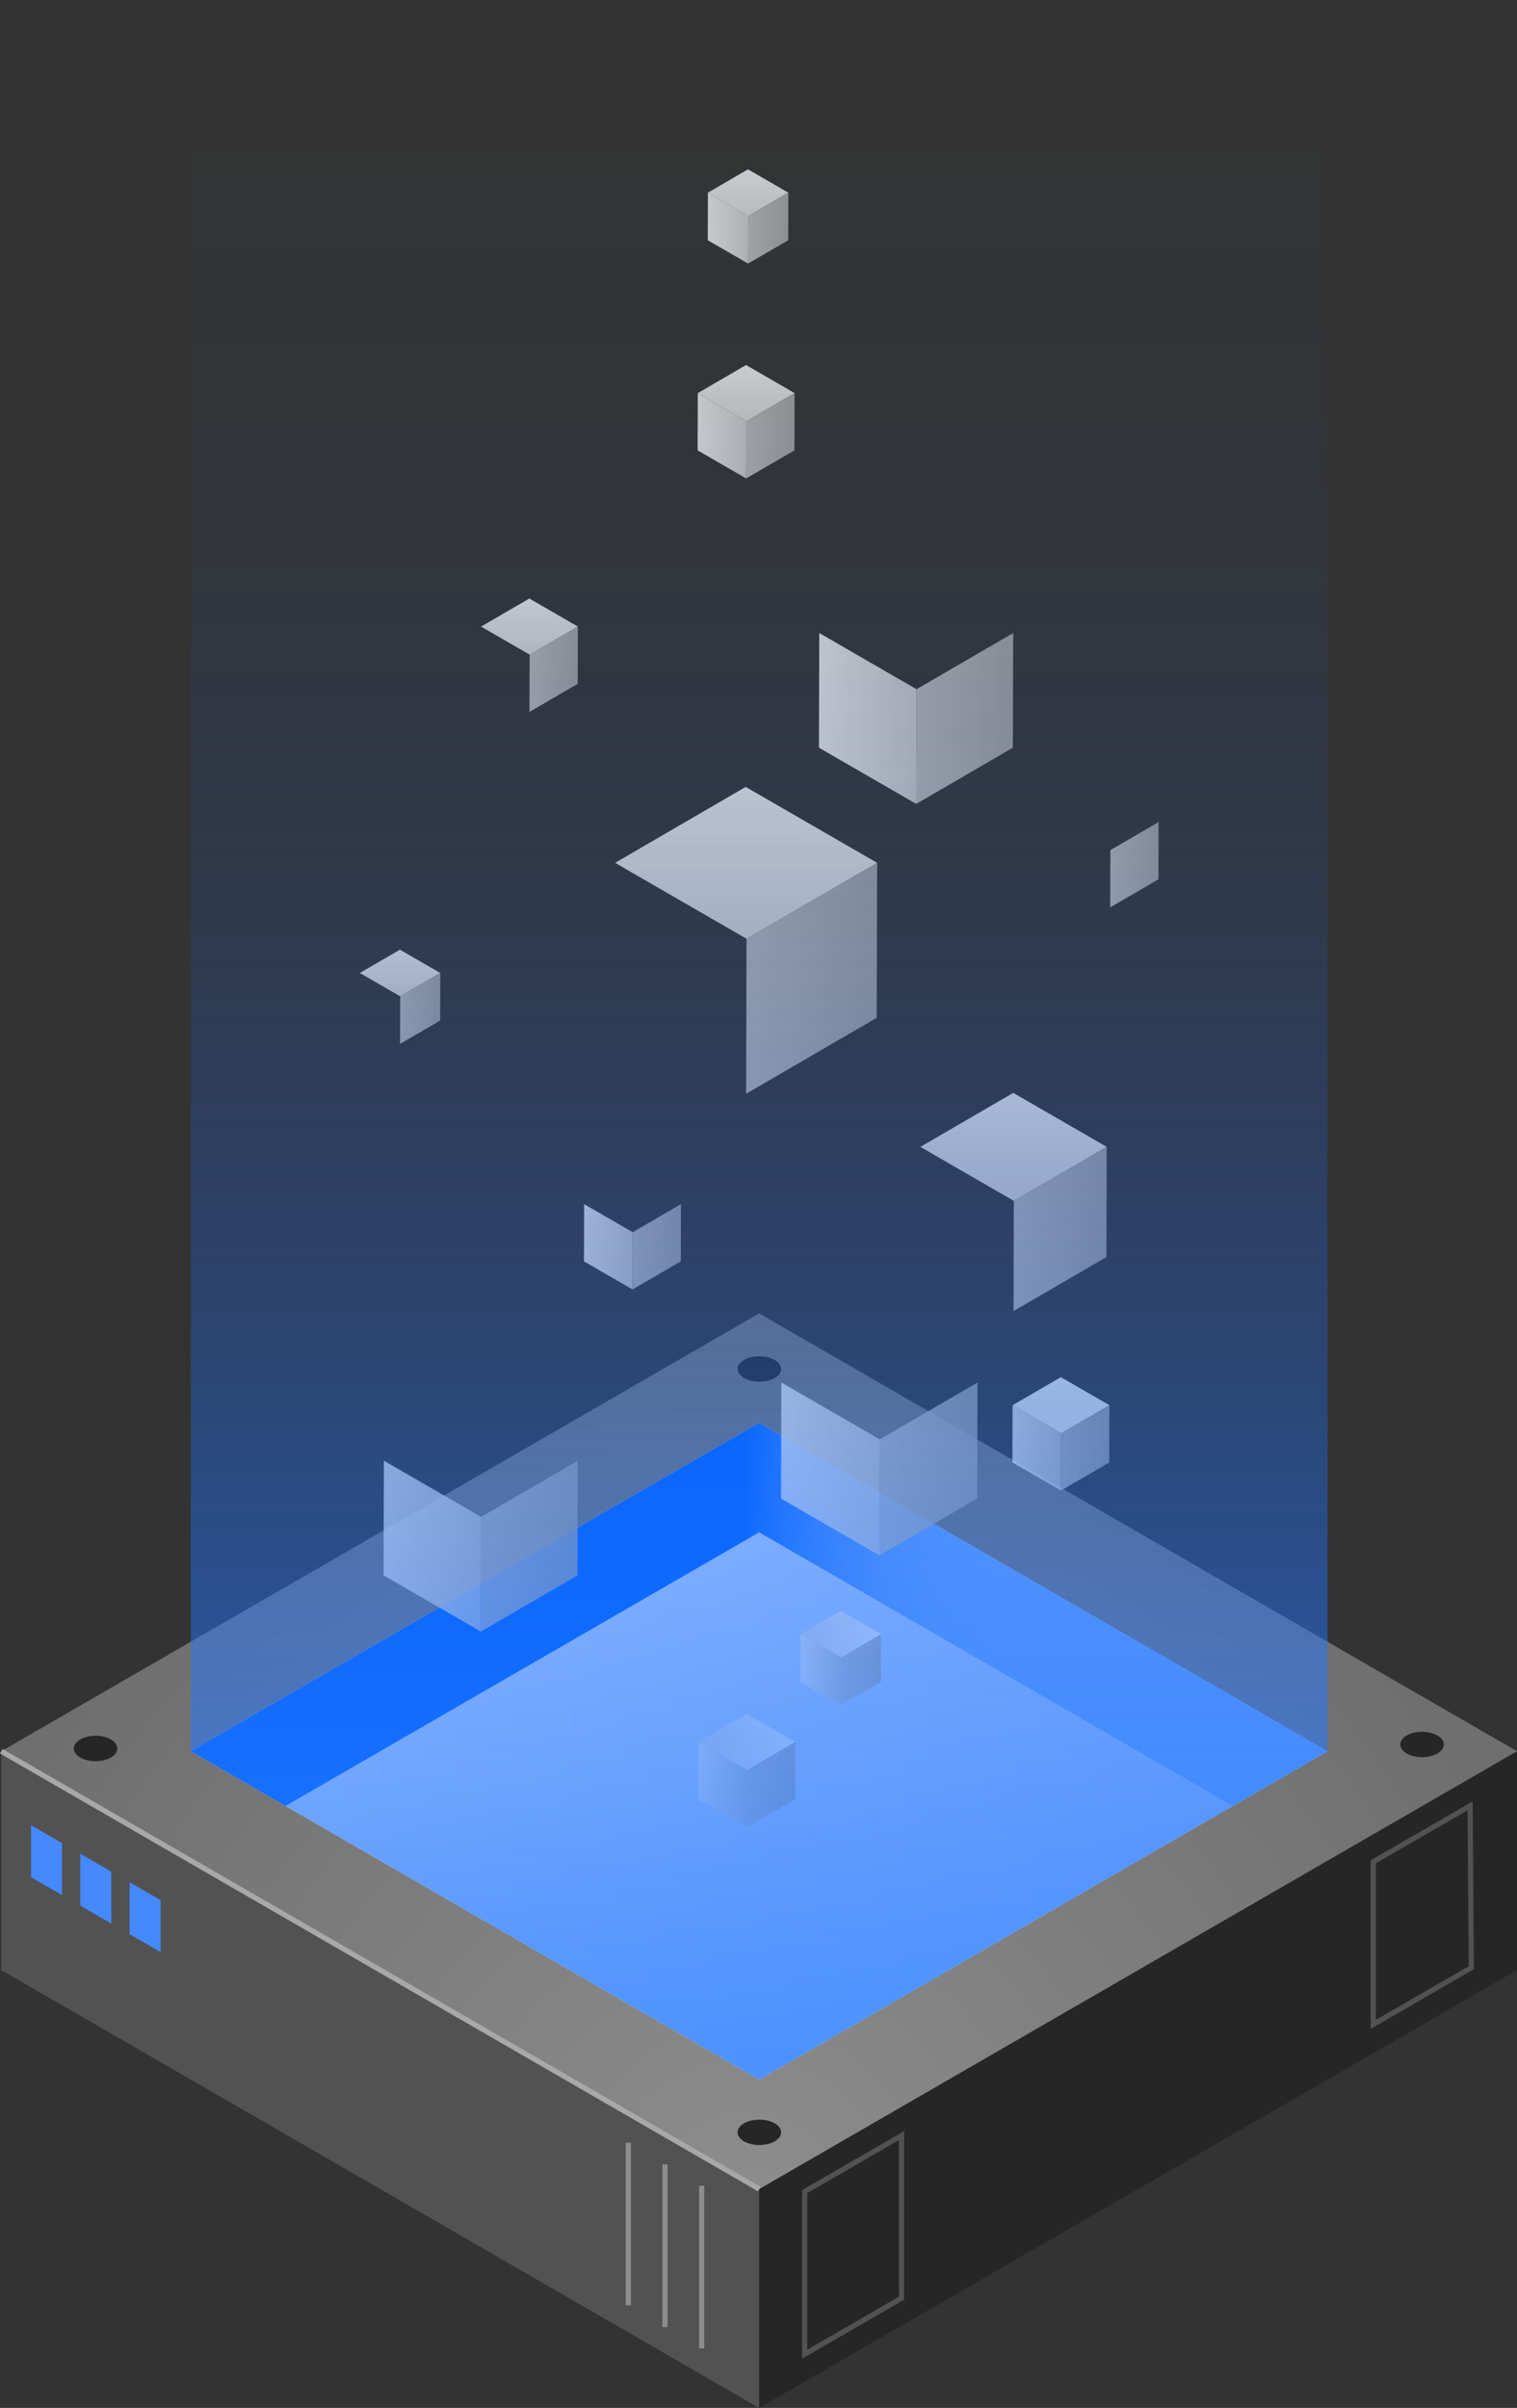 <svg xmlns="http://www.w3.org/2000/svg" xmlns:xlink="http://www.w3.org/1999/xlink" width="293.335" height="465.334" viewBox="0 0 293.335 465.334"><rect x="0" y="0" width="293.335" height="465.334" fill="#333333" stroke="none"/><defs><style>.a{fill:#525252;}.b{fill:#262626;}.c{fill:url(#a);}.d,.e,.g{fill:none;stroke-miterlimit:10;}.d{stroke:#a8a8a8;}.e{stroke:#525252;}.f{fill:#4589ff;}.g{stroke:#8d8d8d;}.h{fill:#fff;}.i{opacity:0.4;fill:url(#b);}.j{fill:url(#c);}.k,.s{opacity:0.8;}.l{fill:url(#d);}.m{fill:url(#e);}.n{fill:url(#f);}.o{fill:url(#g);}.p{fill:url(#i);}.q{fill:url(#n);}.r{fill:url(#r);}.s{fill:url(#as);}</style><radialGradient id="a" cx="0.488" cy="1.019" r="0.951" gradientTransform="translate(0.211) scale(0.577 1)" gradientUnits="objectBoundingBox"><stop offset="0" stop-color="#8d8d8d"/><stop offset="1" stop-color="#6f6f6f"/></radialGradient><linearGradient id="b" y1="0.5" x2="1" y2="0.5" gradientUnits="objectBoundingBox"><stop offset="0" stop-color="#a6c8ff"/><stop offset="1" stop-color="#0f62fe"/></linearGradient><linearGradient id="c" x1="0.091" y1="0.498" x2="0.914" y2="0.505" gradientUnits="objectBoundingBox"><stop offset="0.476" stop-color="#0062ff"/><stop offset="0.506" stop-color="#1b73ff"/><stop offset="0.546" stop-color="#3985ff"/><stop offset="0.588" stop-color="#5093ff"/><stop offset="0.633" stop-color="#619eff"/><stop offset="0.683" stop-color="#6aa4ff"/><stop offset="0.748" stop-color="#6ea6ff"/></linearGradient><linearGradient id="d" y1="0.5" x2="1" y2="0.5" gradientUnits="objectBoundingBox"><stop offset="0" stop-color="#dedede"/><stop offset="1" stop-color="#fff"/></linearGradient><linearGradient id="e" y1="0.5" x2="1" y2="0.5" gradientUnits="objectBoundingBox"><stop offset="0" stop-color="#bdbdbd"/><stop offset="1" stop-color="#a6a6a6"/></linearGradient><linearGradient id="f" y1="0.5" x2="1" y2="0.5" gradientUnits="objectBoundingBox"><stop offset="0" stop-color="#f3f3f3"/><stop offset="1" stop-color="#bebebe"/></linearGradient><linearGradient id="g" x1="0.501" y1="0.925" x2="0.497" y2="-0.568" xlink:href="#d"/><linearGradient id="i" x1="-0.118" y1="0.502" x2="1.532" y2="0.497" xlink:href="#f"/><linearGradient id="n" x1="-0.118" y1="0.502" x2="1.532" y2="0.497" xlink:href="#f"/><linearGradient id="r" x1="0.501" y1="0.925" x2="0.497" y2="-0.568" xlink:href="#d"/><linearGradient id="as" x1="0.5" y1="0.989" x2="0.5" y2="0.021" gradientUnits="objectBoundingBox"><stop offset="0" stop-color="#2f81fe"/><stop offset="0.03" stop-color="#2c7ffe" stop-opacity="0.937"/><stop offset="0.141" stop-color="#2678fe" stop-opacity="0.718"/><stop offset="0.255" stop-color="#1f72fe" stop-opacity="0.525"/><stop offset="0.371" stop-color="#1a6dfe" stop-opacity="0.365"/><stop offset="0.489" stop-color="#1669fe" stop-opacity="0.231"/><stop offset="0.608" stop-color="#1366fe" stop-opacity="0.129"/><stop offset="0.731" stop-color="#1063fe" stop-opacity="0.059"/><stop offset="0.859" stop-color="#0f62fe" stop-opacity="0.016"/><stop offset="1" stop-color="#0f62fe" stop-opacity="0"/></linearGradient></defs><g transform="translate(-5551.756 -1930.662)"><g transform="translate(5552.006 2184.48)"><path class="a" d="M5698.548,2353.174l-146.542-84.606v-42.3l146.557,84.606Z" transform="translate(-5552.006 -2141.658)"/><path class="b" d="M5826.548,2268.568l-146.542,84.606.014-42.3,146.528-84.606Z" transform="translate(-5533.463 -2141.658)"/><path class="c" d="M5698.563,2321.576l-146.557-84.606,146.542-84.606,146.542,84.606Z" transform="translate(-5552.006 -2152.364)"/><line class="d" x2="146.557" y2="84.606" transform="translate(0 84.606)"/><ellipse class="b" cx="4.211" cy="2.454" rx="4.211" ry="2.454" transform="translate(142.368 155.804)"/><ellipse class="b" cx="4.211" cy="2.454" rx="4.211" ry="2.454" transform="translate(142.368 8.288)"/><ellipse class="b" cx="4.211" cy="2.454" rx="4.211" ry="2.454" transform="translate(14.013 81.623)"/><ellipse class="b" cx="4.211" cy="2.454" rx="4.211" ry="2.454" transform="translate(270.512 80.847)"/><path class="e" d="M5706.422,2322.571l-18.729,10.819v-31.423l18.729-10.826Z" transform="translate(-5532.349 -2132.26)"/><path class="f" d="M5557.03,2248.8l5.985,3.457v-10.041l-5.985-3.459Z" transform="translate(-5551.277 -2139.848)"/><path class="f" d="M5565.354,2253.608l5.984,3.457v-10.041l-5.984-3.459Z" transform="translate(-5550.072 -2139.152)"/><path class="f" d="M5573.678,2258.421l5.985,3.458v-10.041l-5.985-3.459Z" transform="translate(-5548.866 -2138.455)"/><line class="g" y2="31.43" transform="translate(121.248 160.258)"/><line class="g" y2="31.43" transform="translate(128.338 164.449)"/><line class="g" y2="31.43" transform="translate(135.428 168.591)"/><path class="e" d="M5802.687,2266.763l-18.959,10.955v-31.423l18.729-10.805Z" transform="translate(-5518.438 -2140.322)"/></g><path class="h" d="M5693.913,2297.749l-109.907-63.455,109.907-63.455,109.907,63.455Z" transform="translate(4.636 34.793)"/><path class="i" d="M5693.913,2297.749l-109.907-63.455,109.907-63.455,109.907,63.455Z" transform="translate(4.636 34.793)"/><path class="j" d="M5584.005,2234.294l18.318,10.576,91.589-52.879,91.589,52.879,18.318-10.576-109.907-63.455Z" transform="translate(4.636 34.793)"/><g class="k" transform="translate(5621.307 1963.388)"><path class="l" d="M5694.761,2202.572l-7.752,4.505,7.8,4.505,7.752-4.505Z" transform="translate(-5601.749 -1923.998)"/><path class="m" d="M5693.828,2211.012l-.026,9.194,7.752-4.505.026-9.194Z" transform="translate(-5600.765 -1923.428)"/><path class="n" d="M5687.012,2206.507l-.026,9.194,7.8,4.505.026-9.194Z" transform="translate(-5601.753 -1923.428)"/><path class="o" d="M5679.1,1959.247l-7.752,4.505,7.8,4.505,7.752-4.505Z" transform="translate(-5604.018 -1959.247)"/><path class="m" d="M5678.17,1967.688l-.026,9.194,7.753-4.505.026-9.194Z" transform="translate(-5603.033 -1958.677)"/><path class="p" d="M5671.354,1963.182l-.026,9.194,7.8,4.505.026-9.194Z" transform="translate(-5604.021 -1958.677)"/><path class="l" d="M5679.089,2219.965l-9.331,5.423,9.393,5.423,9.331-5.423Z" transform="translate(-5604.249 -1921.479)"/><path class="m" d="M5677.966,2230.125l-.031,11.067,9.332-5.423.031-11.067Z" transform="translate(-5603.064 -1920.793)"/><path class="n" d="M5669.762,2224.7l-.031,11.067,9.393,5.423.031-11.067Z" transform="translate(-5604.252 -1920.793)"/><path class="h" d="M5732.143,2163.124l-9.331,5.423,9.393,5.423,9.332-5.423Z" transform="translate(-5596.563 -1929.713)"/><path class="m" d="M5731.02,2173.284l-.031,11.067,9.332-5.423.032-11.067Z" transform="translate(-5595.378 -1929.027)"/><path class="q" d="M5722.815,2167.861l-.031,11.067,9.393,5.423.031-11.067Z" transform="translate(-5596.567 -1929.027)"/><path class="o" d="M5740.45,2064.688l-9.332,5.423,9.393,5.423,9.332-5.423Z" transform="translate(-5595.36 -1943.973)"/><path class="m" d="M5739.327,2074.848l-.031,11.067,9.332-5.423.032-11.067Z" transform="translate(-5594.175 -1943.286)"/><path class="q" d="M5731.122,2069.425l-.031,11.067,9.393,5.423.031-11.067Z" transform="translate(-5595.364 -1943.286)"/><path class="r" d="M5678.972,1992.279l-9.333,5.423,9.393,5.423,9.332-5.423Z" transform="translate(-5604.265 -1954.462)"/><path class="m" d="M5677.848,2002.439l-.031,11.067,9.332-5.423.031-11.067Z" transform="translate(-5603.081 -1953.776)"/><path class="q" d="M5669.644,1997.016l-.031,11.067,9.394,5.423.031-11.067Z" transform="translate(-5604.269 -1953.776)"/><path class="o" d="M5620.313,2090.968l-7.752,4.505,7.8,4.5,7.752-4.5Z" transform="translate(-5612.534 -1940.166)"/><path class="m" d="M5619.379,2099.408l-.026,9.194,7.752-4.505.026-9.194Z" transform="translate(-5611.55 -1939.595)"/><path class="q" d="M5612.563,2094.9l-.026,9.194,7.8,4.505.026-9.194Z" transform="translate(-5612.537 -1939.595)"/><path class="o" d="M5659.778,2129.179l-9.331,5.423,9.393,5.423,9.332-5.423Z" transform="translate(-5607.046 -1934.63)"/><path class="m" d="M5658.655,2139.339l-.031,11.067,9.332-5.423.031-11.067Z" transform="translate(-5605.861 -1933.944)"/><path class="q" d="M5650.451,2133.916l-.032,11.067,9.393,5.423.031-11.067Z" transform="translate(-5607.05 -1933.944)"/><path class="o" d="M5642.366,2031.692l-9.332,5.423,9.393,5.423,9.332-5.423Z" transform="translate(-5609.568 -1948.753)"/><path class="m" d="M5641.243,2041.852l-.032,11.067,9.332-5.423.031-11.067Z" transform="translate(-5608.384 -1948.066)"/><path class="q" d="M5633.038,2036.429l-.031,11.067,9.393,5.423.032-11.067Z" transform="translate(-5609.572 -1948.066)"/><path class="o" d="M5702.663,2154.431l-18.907,10.988,19.03,10.987,18.907-10.988Z" transform="translate(-5602.221 -1930.972)"/><path class="m" d="M5700.387,2175.016l-.064,22.423,18.907-10.987.063-22.423Z" transform="translate(-5599.82 -1929.582)"/><path class="q" d="M5683.764,2164.029l-.063,22.423,19.03,10.987.064-22.423Z" transform="translate(-5602.229 -1929.582)"/><path class="o" d="M5725.194,2115.137l-17.958,10.437,18.076,10.437,17.959-10.437Z" transform="translate(-5598.819 -1936.664)"/><path class="m" d="M5723.032,2134.689l-.06,21.3,17.959-10.437.06-21.3Z" transform="translate(-5596.54 -1935.344)"/><path class="q" d="M5707.244,2124.253l-.06,21.3,18.076,10.436.06-21.3Z" transform="translate(-5598.827 -1935.344)"/><path class="o" d="M5708.847,2028.029l-18.687,10.86,18.81,10.86,18.688-10.86Z" transform="translate(-5601.293 -1949.283)"/><path class="m" d="M5706.6,2048.374l-.063,22.163,18.688-10.86.063-22.162Z" transform="translate(-5598.921 -1947.909)"/><path class="q" d="M5690.167,2037.515l-.063,22.163,18.81,10.86.063-22.163Z" transform="translate(-5601.301 -1947.909)"/><path class="o" d="M5680.929,2063.49l-25.254,14.676,25.419,14.676,25.254-14.676Z" transform="translate(-5606.289 -1944.146)"/><path class="m" d="M5677.888,2090.984l-.085,29.95,25.254-14.676.085-29.95Z" transform="translate(-5603.083 -1942.289)"/><path class="q" d="M5655.686,2076.309l-.085,29.95,25.419,14.676.085-29.95Z" transform="translate(-5606.299 -1942.289)"/><path class="o" d="M5635.313,2167.74l-18.687,10.86,18.81,10.86,18.688-10.86Z" transform="translate(-5611.945 -1929.044)"/><path class="m" d="M5633.063,2188.086l-.063,22.163,18.688-10.86.063-22.163Z" transform="translate(-5609.573 -1927.67)"/><path class="q" d="M5616.634,2177.226l-.063,22.163,18.81,10.86.063-22.162Z" transform="translate(-5611.953 -1927.67)"/></g><path class="s" d="M5584.005,2269.087l109.907,63.455,109.907-63.455V1930.662H5584.005Z" transform="translate(4.636 0)"/></g></svg>